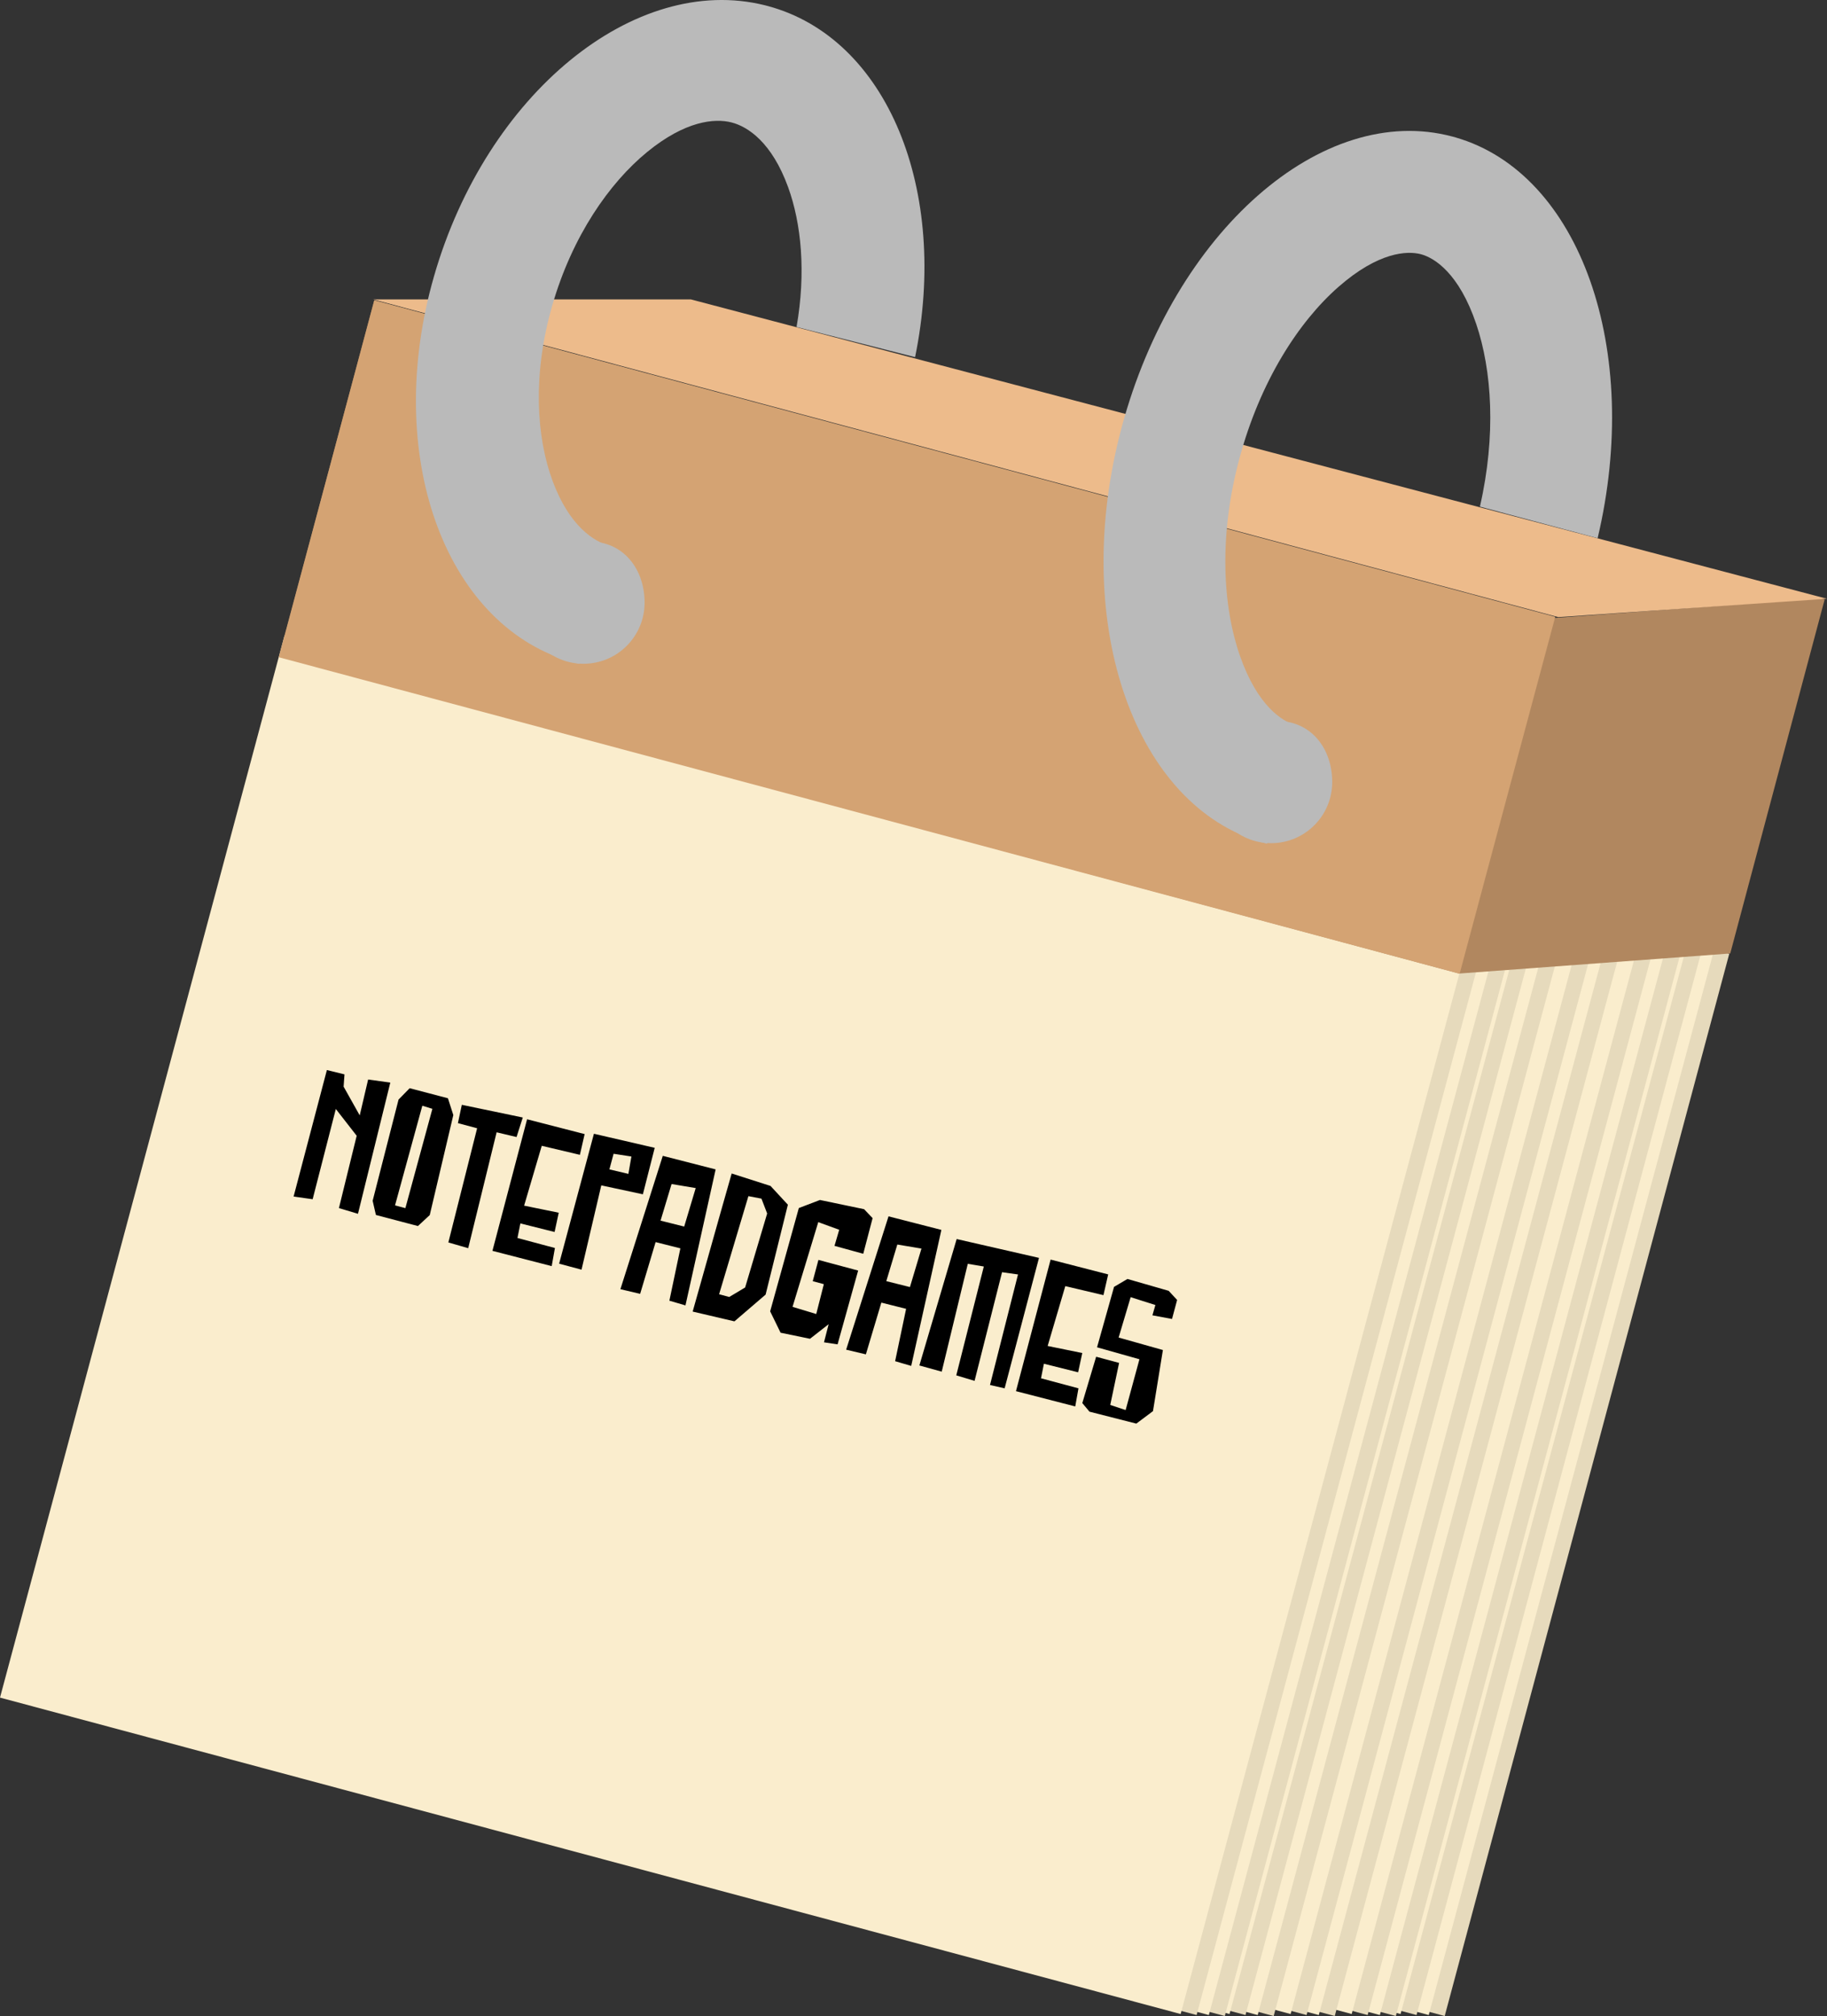 <svg width="300" height="331" viewBox="0 0 300 331" fill="none" xmlns="http://www.w3.org/2000/svg">
<rect x="0" y="0" width="300" height="331" fill="#333333" stroke="none"/>
<rect x="90.175" y="104.646" width="200.615" height="180.548" transform="rotate(15 90.175 104.646)" fill="#E6DABC"/>
<rect x="87.555" y="104.482" width="200.615" height="180.548" transform="rotate(15 87.555 104.482)" fill="#FAEDCD"/>
<rect x="85.549" y="104.482" width="200.615" height="180.548" transform="rotate(15 85.549 104.482)" fill="#E6DABC"/>
<rect x="82.928" y="104.317" width="200.615" height="180.548" transform="rotate(15 82.928 104.317)" fill="#FAEDCD"/>
<rect x="82.151" y="104.646" width="200.615" height="180.548" transform="rotate(15 82.151 104.646)" fill="#E6DABC"/>
<rect x="79.531" y="104.482" width="200.615" height="180.548" transform="rotate(15 79.531 104.482)" fill="#FAEDCD"/>
<rect x="77.524" y="104.482" width="200.615" height="180.548" transform="rotate(15 77.524 104.482)" fill="#E6DABC"/>
<rect x="74.904" y="104.317" width="200.615" height="180.548" transform="rotate(15 74.904 104.317)" fill="#FAEDCD"/>
<rect x="72.12" y="104.646" width="200.615" height="180.548" transform="rotate(15 72.12 104.646)" fill="#E6DABC"/>
<rect x="69.5" y="104.482" width="200.615" height="180.548" transform="rotate(15 69.5 104.482)" fill="#FAEDCD"/>
<rect x="67.494" y="104.482" width="200.615" height="180.548" transform="rotate(15 67.494 104.482)" fill="#E6DABC"/>
<rect x="64.874" y="104.317" width="200.615" height="180.548" transform="rotate(15 64.874 104.317)" fill="#FAEDCD"/>
<rect x="62.09" y="104.646" width="200.615" height="180.548" transform="rotate(15 62.09 104.646)" fill="#E6DABC"/>
<rect x="59.469" y="104.482" width="200.615" height="180.548" transform="rotate(15 59.469 104.482)" fill="#FAEDCD"/>
<rect x="57.464" y="104.482" width="200.615" height="180.548" transform="rotate(15 57.464 104.482)" fill="#E6DABC"/>
<rect x="54.843" y="104.317" width="200.615" height="180.548" transform="rotate(15 54.843 104.317)" fill="#FAEDCD"/>
<rect x="54.066" y="104.646" width="200.615" height="180.548" transform="rotate(15 54.066 104.646)" fill="#E6DABC"/>
<rect x="51.445" y="104.482" width="200.615" height="180.548" transform="rotate(15 51.445 104.482)" fill="#FAEDCD"/>
<rect x="49.439" y="104.482" width="200.615" height="180.548" transform="rotate(15 49.439 104.482)" fill="#E6DABC"/>
<rect x="46.729" y="104.293" width="200.707" height="180.548" transform="rotate(15 46.729 104.293)" fill="#FAEDCD"/>
<path d="M255.221 101.448L239.645 159.844L45.871 107.687L61.447 49.291L255.221 101.448ZM299.609 98.434L284.112 156.528L239.653 159.82L255.223 101.448L298.816 98.221L299.609 98.434Z" fill="#B1875F"/>
<rect x="61.468" y="49.296" width="200.751" height="60.664" transform="rotate(15 61.468 49.296)" fill="#D4A373"/>
<path d="M51.338 196.873L48.21 196.433L53.675 175.667L56.566 176.376L56.423 178.392L59.068 183.109L60.448 177.217L64.088 177.729L58.781 199.265L55.653 198.328L58.569 186.454L55.143 182.057L51.338 196.873ZM65.444 180.511L67.268 178.647L73.551 180.298L74.436 183.053L70.566 199.475L68.626 201.274L61.725 199.458L61.19 197.128L65.444 180.511ZM69.347 181.523L64.865 197.881L66.565 198.336L70.999 182.032L69.347 181.523ZM75.833 181.373L85.842 183.459L84.818 186.663L81.547 185.886L76.881 204.91L73.621 203.97L78.345 185.226L75.192 184.382L75.833 181.373ZM86.548 183.747L96 186.18L95.221 189.583L88.959 188.103L86.061 197.928L91.747 199.087L91.065 202.251L85.445 200.844L84.97 203.235L91.121 204.883L90.59 207.855L80.86 205.347L86.548 183.747ZM97.525 186.125L107.507 188.436L105.563 196.064L98.733 194.599L95.489 208.438L91.811 207.453L97.525 186.125ZM100.753 189.409L100.066 191.974L103.182 192.71L103.68 189.861L100.753 189.409ZM105.113 212.409L101.873 211.64L108.832 189.751L117.511 191.977L112.556 214.304L109.914 213.529L111.72 204.936L107.654 203.913L105.113 212.409ZM110.275 194.378L108.466 200.387L112.347 201.36L114.238 195.043L110.275 194.378ZM120.144 192.65L126.521 194.69L129.372 197.773L125.716 212.529L120.597 216.922L113.739 215.316C117.867 200.653 120.002 193.097 120.144 192.65ZM125.034 196.776L122.891 196.367L118.079 212.471L119.748 212.918L122.352 211.363L125.971 199.214L125.034 196.776ZM134.64 196.998L141.888 198.509L143.284 199.976L141.749 205.827L137.028 204.528L137.802 201.887L134.362 200.634L130.138 214.542L134.03 215.718L135.277 210.817L133.453 210.329L134.389 206.836L140.911 208.584L137.533 220.698L135.303 220.365L136.067 217.39L133.007 219.783L128.172 218.786L126.462 215.28L131.171 198.321L134.64 196.998ZM142.18 222.341L138.941 221.572L145.899 199.683L154.578 201.91L149.623 224.236L146.982 223.462L148.787 214.868L144.721 213.845L142.18 222.341ZM147.343 204.311L145.534 210.319L149.414 211.293L151.306 204.975L147.343 204.311ZM157.089 203.41L170.605 206.502L164.966 227.916L162.562 227.371L167.159 209.223L164.542 208.853L160.027 226.692L157.023 225.788L161.546 207.918L158.914 207.477L154.634 225.181L150.964 224.164L157.089 203.41ZM172.515 206.782L181.968 209.215L181.189 212.618L174.926 211.138L172.028 220.963L177.714 222.122L177.032 225.285L171.413 223.879L170.938 226.27L177.089 227.918L176.558 230.89L166.827 228.382L172.515 206.782ZM191.899 211.91L193.287 213.408L192.45 216.53L189.231 215.932L189.718 214.24L185.657 212.953L183.682 219.58L190.952 221.628L189.324 231.66L186.588 233.71L178.898 231.749L177.718 230.339L179.989 222.732L183.76 223.742L182.308 230.642L184.833 231.484L187.1 223.146L180.139 221.182L182.929 211.262L185.132 209.964L191.899 211.91Z" fill="black"/>
<path d="M113.434 49.15L300 98.299L255.866 101.308L61.275 49.15H113.434Z" fill="#EDBB8B"/>
<path d="M218.753 128.39C218.753 133.93 214.263 138.421 208.723 138.421C203.183 138.421 198.693 133.93 198.693 128.39C198.693 122.85 204.186 118.36 209.726 118.36C215.266 118.36 218.753 122.85 218.753 128.39Z" fill="#BABABA"/>
<path d="M184.177 70.169C192.78 38.063 217.105 16.687 238.508 22.422L239.008 22.56C259.503 28.471 269.661 57.451 262.336 88.352L243.008 83.173C245.694 71.426 244.981 60.813 242.405 53.199C239.588 44.872 235.566 42.339 233.333 41.74C231.1 41.142 226.35 41.324 219.746 47.128C213.268 52.821 206.918 62.575 203.496 75.346C200.092 88.048 200.783 99.545 203.589 107.619C206.445 115.838 210.519 118.465 212.896 119.102C212.997 119.129 213.103 119.153 213.214 119.177L208.035 138.502C207.93 138.475 207.825 138.449 207.72 138.421L207.22 138.282C186.481 132.306 175.976 102.969 183.789 71.673L184.177 70.169Z" fill="#BABABA"/>
<path d="M105.845 98.938C105.845 104.477 101.354 108.968 95.815 108.968C90.275 108.968 85.784 104.477 85.784 98.938C85.784 93.398 91.278 88.907 96.818 88.907C102.357 88.907 105.845 93.398 105.845 98.938Z" fill="#BABABA"/>
<path d="M71.269 45.339C79.871 15.436 104.197 -4.475 125.6 0.866L126.1 0.996C145.727 6.269 155.872 31.246 150.262 58.63L130.796 53.681C132.372 44.706 131.577 36.687 129.413 30.73C126.746 23.387 122.814 20.771 120.071 20.087C117.327 19.402 112.518 19.835 106.266 24.953C100.059 30.034 93.965 38.743 90.674 50.181C87.405 61.547 88.071 71.808 90.759 79.013C93.466 86.27 97.46 88.968 100.341 89.687C100.444 89.713 100.55 89.736 100.658 89.759L95.126 108.983C95.022 108.958 94.916 108.934 94.812 108.908L94.312 108.779C73.573 103.213 63.068 75.888 70.88 46.739L71.269 45.339Z" fill="#BABABA"/>
</svg>
